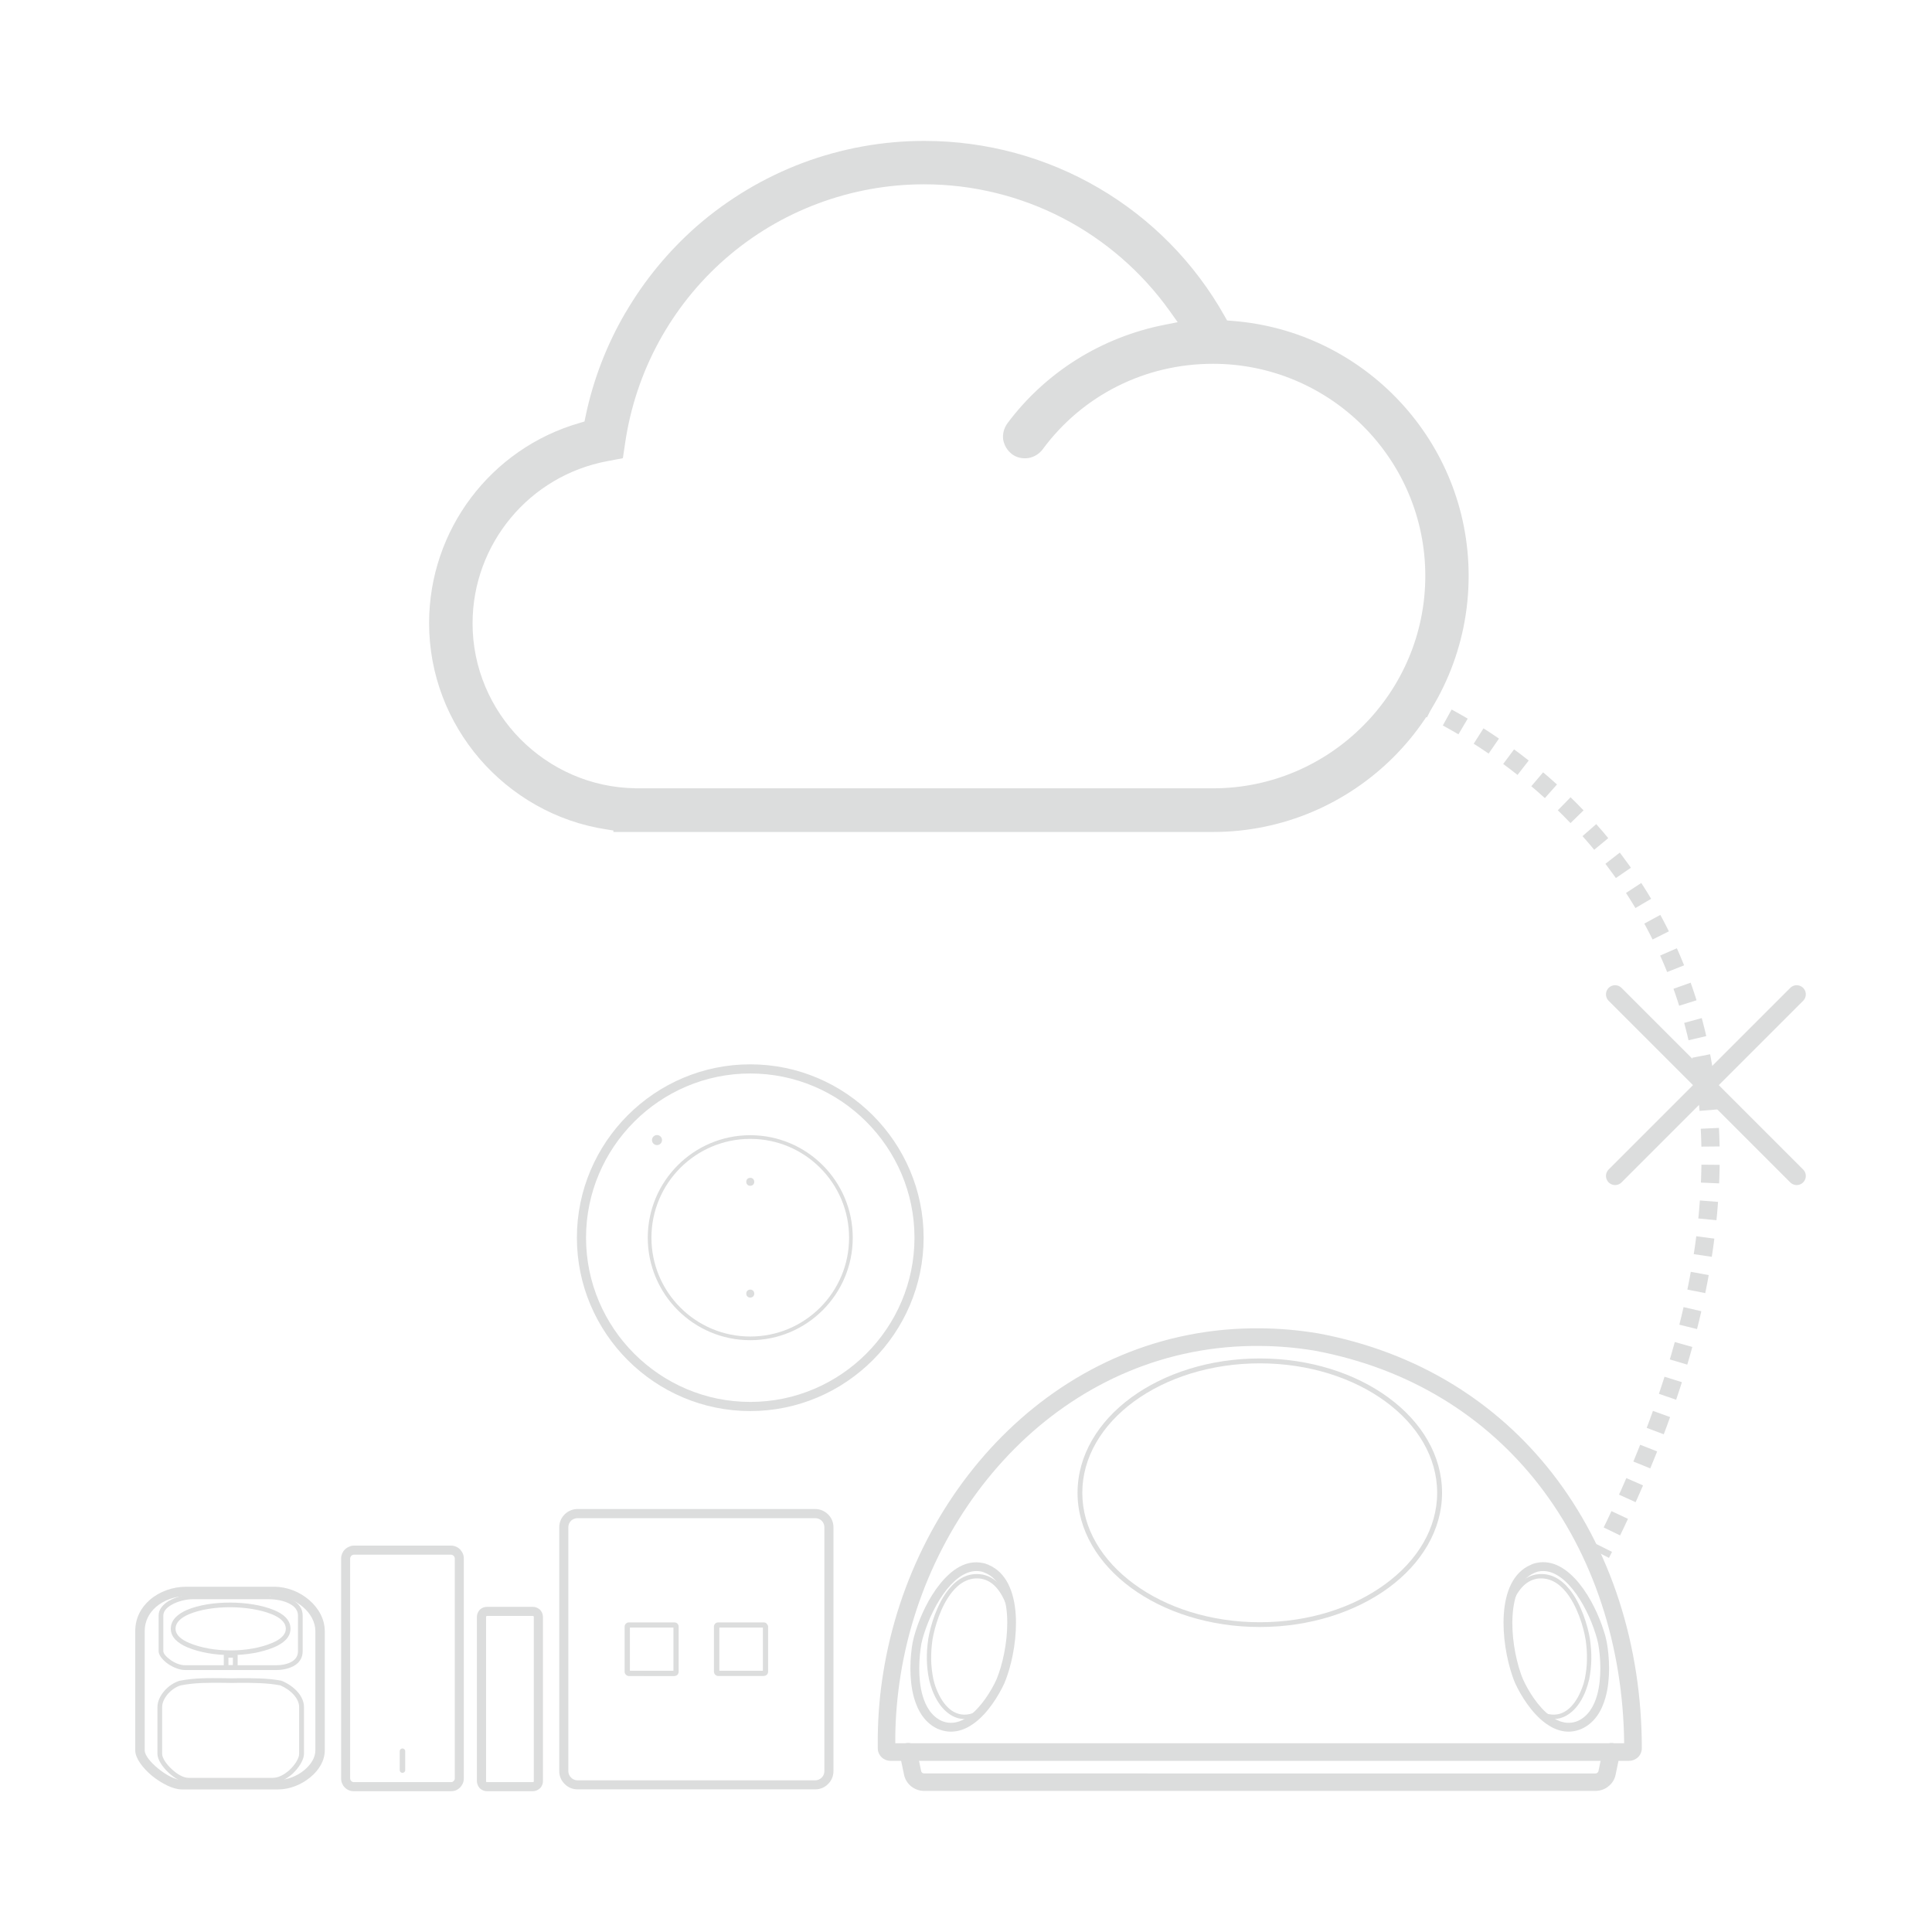 <?xml version="1.0" encoding="utf-8"?>
<!-- Generator: Adobe Illustrator 15.0.0, SVG Export Plug-In . SVG Version: 6.00 Build 0)  -->
<!DOCTYPE svg PUBLIC "-//W3C//DTD SVG 1.1//EN" "http://www.w3.org/Graphics/SVG/1.1/DTD/svg11.dtd">
<svg version="1.1" id="图层_1" xmlns="http://www.w3.org/2000/svg" xmlns:xlink="http://www.w3.org/1999/xlink" x="0px" y="0px"
	 width="30px" height="30px" viewBox="0 0 30 30" enable-background="new 0 0 30 30" xml:space="preserve">
<g>
	<path fill="#DCDDDD" d="M13.902,26.969v0.1h5.659h5.659c-0.016-1.5-0.472-2.92-1.332-4.023c-0.81-1.037-1.979-1.795-3.479-2.074
		c-0.285-0.047-0.564-0.07-0.836-0.072c-1.47-0.016-2.755,0.572-3.728,1.506c-0.976,0.939-1.64,2.227-1.861,3.607
		C13.934,26.328,13.905,26.648,13.902,26.969L13.902,26.969L13.902,26.969z M13.63,27.146v-0.178l0,0
		c0.004-0.338,0.032-0.672,0.086-1c0.231-1.439,0.923-2.781,1.941-3.76c1.021-0.982,2.372-1.598,3.918-1.582
		c0.287,0.002,0.58,0.027,0.878,0.076h0.004c1.57,0.291,2.796,1.086,3.646,2.174c0.914,1.172,1.391,2.682,1.391,4.27
		c0,0.055-0.022,0.104-0.06,0.141c-0.035,0.033-0.085,0.055-0.138,0.055h-5.734h-5.734c-0.053,0-0.103-0.021-0.138-0.055
		C13.652,27.25,13.63,27.201,13.63,27.146z"/>
	<path fill="#DCDDDD" d="M25.155,27.23c0.015-0.074-0.032-0.146-0.105-0.162c-0.074-0.014-0.146,0.033-0.161,0.105l-0.069,0.332
		c-0.001,0.008-0.007,0.016-0.015,0.021l0,0l-0.004,0.004c-0.008,0.006-0.018,0.008-0.027,0.008H14.35
		c-0.012,0-0.023-0.004-0.031-0.01v-0.002l0,0l0,0l-0.003-0.002c-0.005-0.006-0.01-0.012-0.012-0.02l-0.069-0.332
		c-0.015-0.072-0.087-0.119-0.16-0.105c-0.073,0.016-0.121,0.088-0.106,0.162l0.069,0.33c0.015,0.07,0.053,0.131,0.104,0.174
		l0.008,0.008l0.084-0.107l-0.084,0.105c0.056,0.045,0.126,0.07,0.2,0.07h10.424c0.068,0,0.133-0.021,0.187-0.059
		c0.005-0.004,0.01-0.006,0.014-0.01l-0.084-0.107l0.084,0.105c0.056-0.043,0.097-0.105,0.112-0.18L25.155,27.23z"/>
	<path fill="#DCDDDD" d="M19.562,25.264c-0.778,0-1.485-0.232-1.997-0.607c-0.514-0.377-0.833-0.9-0.833-1.477
		c0-0.578,0.319-1.102,0.833-1.479c0.512-0.375,1.219-0.607,1.997-0.607c0.779,0,1.486,0.232,1.997,0.607
		c0.515,0.377,0.833,0.9,0.833,1.479c0,0.576-0.318,1.1-0.833,1.477C21.048,25.031,20.341,25.264,19.562,25.264L19.562,25.264z
		 M17.609,24.596c0.498,0.367,1.189,0.594,1.952,0.594c0.764,0,1.454-0.227,1.952-0.594c0.496-0.363,0.803-0.863,0.803-1.416
		s-0.307-1.055-0.803-1.418c-0.498-0.365-1.188-0.592-1.952-0.592c-0.763,0-1.454,0.227-1.952,0.592
		c-0.496,0.363-0.803,0.865-0.803,1.418S17.113,24.232,17.609,24.596z"/>
	<path fill="#DCDDDD" d="M15.474,26.078c0.012-0.029,0.024-0.063,0.035-0.094l0,0c0.086-0.246,0.148-0.594,0.128-0.906
		c-0.021-0.299-0.115-0.561-0.338-0.654h-0.001c-0.01-0.004-0.019-0.008-0.024-0.01l0,0c-0.015-0.006-0.028-0.01-0.04-0.012
		c-0.196-0.039-0.38,0.09-0.531,0.277c-0.161,0.201-0.284,0.467-0.353,0.686c-0.019,0.057-0.033,0.111-0.043,0.158l0,0
		c-0.037,0.215-0.057,0.535,0.017,0.799c0.05,0.178,0.142,0.328,0.298,0.4c0.15,0.063,0.294,0.02,0.42-0.07l0,0
		C15.236,26.51,15.391,26.258,15.474,26.078L15.474,26.078z M15.637,26.029c-0.012,0.035-0.025,0.07-0.039,0.102v0.002
		c-0.09,0.195-0.259,0.473-0.477,0.629l0,0c-0.162,0.117-0.351,0.17-0.553,0.086h-0.002c-0.2-0.09-0.314-0.275-0.374-0.488
		c-0.08-0.287-0.061-0.631-0.02-0.859l0.001-0.002c0.011-0.055,0.026-0.113,0.046-0.174c0.072-0.23,0.204-0.516,0.377-0.729
		c0.182-0.227,0.408-0.379,0.664-0.326c0.019,0.004,0.036,0.008,0.054,0.014l0.002,0.002c0.014,0.004,0.025,0.01,0.035,0.012v0.002
		c0.28,0.117,0.398,0.426,0.421,0.77C15.794,25.4,15.729,25.768,15.637,26.029L15.637,26.029z"/>
	<path fill="#DCDDDD" d="M23.525,26.131c-0.014-0.031-0.027-0.066-0.039-0.102c-0.091-0.262-0.157-0.629-0.135-0.961
		c0.022-0.344,0.141-0.652,0.42-0.77l0,0c0.012-0.006,0.024-0.01,0.036-0.016h0.002c0.017-0.006,0.034-0.01,0.053-0.014
		c0.256-0.053,0.483,0.1,0.665,0.326c0.172,0.213,0.304,0.498,0.376,0.729c0.021,0.061,0.035,0.119,0.046,0.174L24.95,25.5
		c0.041,0.229,0.061,0.572-0.02,0.859c-0.059,0.213-0.174,0.398-0.374,0.488h-0.001c-0.203,0.086-0.391,0.031-0.553-0.086
		c-0.218-0.158-0.388-0.434-0.477-0.629L23.525,26.131L23.525,26.131z M23.614,25.984c0.012,0.033,0.023,0.064,0.036,0.094
		c0.082,0.18,0.237,0.434,0.432,0.574c0.126,0.09,0.27,0.133,0.42,0.07c0.157-0.072,0.248-0.223,0.298-0.4
		c0.073-0.264,0.055-0.584,0.017-0.799l0,0c-0.01-0.047-0.024-0.102-0.043-0.158c-0.068-0.219-0.191-0.484-0.353-0.686
		c-0.151-0.188-0.335-0.316-0.531-0.277c-0.012,0.002-0.024,0.006-0.04,0.012c-0.008,0.002-0.016,0.006-0.024,0.01l0,0
		c-0.224,0.094-0.318,0.355-0.338,0.654C23.466,25.391,23.529,25.738,23.614,25.984z"/>
	<g>
		<path fill="#DCDDDD" d="M23.399,24.941c-0.007,0.018,0.003,0.037,0.021,0.043c0.018,0.006,0.037-0.004,0.043-0.023l0.009-0.027
			c0.037-0.104,0.09-0.209,0.164-0.289c0.059-0.064,0.132-0.111,0.221-0.129l0.008-0.002l0,0c0.187-0.027,0.336,0.064,0.452,0.207
			c0.172,0.213,0.271,0.533,0.305,0.744c0.015,0.105,0.022,0.205,0.02,0.303c-0.001,0.098-0.012,0.195-0.033,0.301l0,0
			c-0.011,0.051-0.027,0.104-0.047,0.154h-0.001c-0.046,0.123-0.115,0.238-0.204,0.313c-0.085,0.072-0.19,0.107-0.313,0.08
			c-0.02-0.004-0.04-0.012-0.063-0.02l0,0l-0.021-0.01l-0.023-0.01c-0.017-0.008-0.037,0-0.045,0.016
			c-0.008,0.018-0.001,0.037,0.016,0.045l0.023,0.012h0.001l0.023,0.01l0.002,0.002c0.023,0.008,0.047,0.016,0.07,0.021l0,0
			c0.146,0.033,0.271-0.01,0.373-0.096c0.099-0.082,0.174-0.205,0.225-0.338l0,0c0.021-0.055,0.037-0.111,0.05-0.166h0.001
			c0.021-0.109,0.032-0.211,0.034-0.314c0.002-0.102-0.006-0.203-0.021-0.313v-0.002c-0.036-0.217-0.139-0.553-0.319-0.775
			c-0.13-0.16-0.3-0.264-0.515-0.23h-0.001l-0.01,0.002h-0.001c-0.104,0.021-0.189,0.076-0.257,0.148
			c-0.082,0.088-0.139,0.203-0.179,0.314v0.002L23.399,24.941L23.399,24.941z M24.622,25.465L24.622,25.465L24.622,25.465z"/>
	</g>
	<g>
		<path fill="#DCDDDD" d="M15.703,24.941c0.005,0.018-0.005,0.037-0.022,0.043s-0.037-0.004-0.043-0.023l-0.009-0.027
			c-0.037-0.104-0.09-0.209-0.164-0.289c-0.059-0.064-0.131-0.111-0.221-0.129l-0.008-0.002l0,0
			c-0.187-0.027-0.336,0.064-0.452,0.207c-0.172,0.213-0.27,0.533-0.305,0.744c-0.015,0.105-0.021,0.205-0.02,0.303
			c0.001,0.098,0.013,0.195,0.033,0.301l0,0c0.012,0.051,0.027,0.104,0.047,0.154l0,0c0.048,0.123,0.116,0.238,0.205,0.313
			c0.086,0.072,0.191,0.107,0.313,0.08c0.021-0.004,0.04-0.012,0.063-0.02l0,0l0.021-0.01l0.022-0.01
			c0.017-0.008,0.037,0,0.045,0.016c0.008,0.018,0.001,0.037-0.016,0.045l-0.023,0.012H15.17l-0.023,0.01l-0.002,0.002
			c-0.023,0.008-0.047,0.016-0.07,0.021l0,0c-0.146,0.033-0.271-0.01-0.372-0.096c-0.1-0.082-0.174-0.205-0.226-0.338l0,0
			c-0.021-0.055-0.037-0.111-0.05-0.166l0,0c-0.022-0.109-0.033-0.211-0.035-0.314c-0.002-0.102,0.006-0.203,0.021-0.313v-0.002
			c0.036-0.217,0.139-0.553,0.319-0.775c0.13-0.16,0.3-0.264,0.515-0.23h0.001l0.01,0.002h0.001
			c0.104,0.021,0.189,0.076,0.257,0.148c0.082,0.088,0.139,0.203,0.179,0.314v0.002L15.703,24.941L15.703,24.941z M14.479,25.465
			L14.479,25.465L14.479,25.465z"/>
	</g>
	<g>
		<g>
			<path fill="#DCDDDD" d="M4.7,25.639c0,0.1-0.047,0.17-0.114,0.215c-0.085,0.057-0.203,0.078-0.296,0.078H2.874
				c-0.088,0-0.184-0.041-0.261-0.092c-0.087-0.061-0.15-0.139-0.15-0.201v-0.553c0-0.096,0.067-0.172,0.161-0.229h0.002
				c0.109-0.063,0.257-0.098,0.371-0.1l0,0h0.001H3h0.582h0.583h0.004C4.287,24.76,4.44,24.785,4.55,24.85l0,0
				C4.639,24.9,4.7,24.977,4.7,25.086V25.639L4.7,25.639z M4.545,25.793c0.048-0.033,0.082-0.082,0.082-0.154v-0.553
				c0-0.078-0.046-0.135-0.114-0.174l0.02-0.031l-0.02,0.031c-0.097-0.059-0.236-0.08-0.346-0.08H4.165H3.582H2.998l0,0l0,0
				c-0.103,0-0.237,0.031-0.335,0.088L2.66,24.922c-0.072,0.041-0.124,0.098-0.124,0.164v0.553c0,0.039,0.05,0.094,0.118,0.141
				c0.065,0.045,0.147,0.078,0.22,0.078H4.29C4.371,25.857,4.474,25.842,4.545,25.793L4.545,25.793z M4.169,24.758l0.032,0.037
				C4.201,24.775,4.188,24.76,4.169,24.758z"/>
		</g>
		<path fill="#DCDDDD" d="M3.547,25.857h0.069V25.74H3.547V25.857L3.547,25.857z M3.653,25.932H3.511
			c-0.021,0-0.036-0.018-0.036-0.037v-0.189c0-0.021,0.016-0.037,0.036-0.037h0.143c0.021,0,0.036,0.016,0.036,0.037v0.189
			C3.689,25.914,3.674,25.932,3.653,25.932z"/>
		<path fill="#DCDDDD" d="M5.043,25.328v1.852c0,0.16-0.091,0.309-0.225,0.418c-0.138,0.115-0.323,0.188-0.496,0.188H2.821
			c-0.135,0-0.314-0.094-0.46-0.211c-0.146-0.121-0.261-0.275-0.261-0.395v-1.852c0-0.205,0.092-0.369,0.227-0.486
			c0.152-0.131,0.359-0.203,0.559-0.203h1.372c0.201,0,0.398,0.08,0.544,0.207C4.948,24.971,5.043,25.143,5.043,25.328L5.043,25.328
			z M4.897,27.18v-1.852c0-0.141-0.075-0.273-0.19-0.373c-0.12-0.102-0.283-0.17-0.449-0.17H2.886c-0.166,0-0.337,0.059-0.462,0.166
			c-0.106,0.092-0.177,0.219-0.177,0.377v1.852c0,0.074,0.091,0.186,0.208,0.281c0.121,0.1,0.267,0.178,0.366,0.178h1.501
			c0.14,0,0.29-0.059,0.402-0.152C4.827,27.402,4.897,27.293,4.897,27.18z"/>
		<g>
			<path fill="#DCDDDD" d="M2.445,26.506c0-0.086,0.042-0.174,0.104-0.246c0.065-0.078,0.157-0.137,0.243-0.162l0,0h0.004
				c0.225-0.045,0.449-0.041,0.679-0.039l0,0l0,0h0.002l0.112,0.002H3.59v-0.002l0.002,0.002l0.129-0.002l0,0l0,0h0.003
				c0.213,0,0.431-0.002,0.646,0.039l-0.007,0.037l0.008-0.037c0.003,0,0.006,0.002,0.009,0.004c0.088,0.037,0.18,0.098,0.245,0.174
				c0.057,0.066,0.095,0.146,0.095,0.23v0.729c0,0.086-0.073,0.209-0.174,0.305c-0.088,0.078-0.199,0.141-0.306,0.141H2.923
				c-0.095,0-0.209-0.066-0.302-0.152c-0.101-0.092-0.176-0.209-0.176-0.293V26.506L2.445,26.506z M2.604,26.307
				c-0.051,0.061-0.086,0.131-0.086,0.199v0.729c0,0.063,0.065,0.16,0.153,0.24c0.08,0.074,0.177,0.131,0.252,0.131h1.316
				c0.087,0,0.18-0.053,0.256-0.121c0.088-0.082,0.15-0.184,0.15-0.25v-0.729c0-0.064-0.03-0.127-0.077-0.182
				c-0.058-0.068-0.139-0.121-0.216-0.154c-0.208-0.039-0.419-0.039-0.628-0.039l-0.003,0.002v-0.037v0.035l-0.129,0.002H3.588l0,0
				l-0.111-0.002H3.474l0,0c-0.226-0.002-0.447-0.004-0.665,0.039C2.737,26.189,2.66,26.242,2.604,26.307L2.604,26.307z
				 M2.795,26.098L2.795,26.098L2.795,26.098z"/>
		</g>
		<path fill="#DCDDDD" d="M2.934,25.066c-0.119,0.051-0.208,0.123-0.208,0.225c0,0.098,0.091,0.17,0.213,0.221
			c0.366,0.154,0.92,0.154,1.285,0c0.123-0.051,0.214-0.123,0.214-0.221c0-0.102-0.092-0.174-0.217-0.225
			C3.871,24.924,3.282,24.918,2.934,25.066L2.934,25.066z M2.905,24.998c0.366-0.154,0.976-0.148,1.342,0
			c0.152,0.061,0.264,0.154,0.264,0.293c0,0.133-0.109,0.227-0.258,0.289c-0.383,0.16-0.96,0.16-1.342,0
			c-0.149-0.063-0.259-0.156-0.259-0.289C2.652,25.154,2.76,25.061,2.905,24.998z"/>
	</g>
	<g>
		<path fill="#DCDDDD" d="M10.457,25.943v-0.67H9.781v0.67H10.457L10.457,25.943z M10.538,25.258v0.701
			c0,0.008-0.001,0.016-0.004,0.021l-0.001,0.002l0,0v0.002C10.53,25.992,10.525,26,10.52,26.006
			c-0.007,0.006-0.014,0.01-0.021,0.014c-0.006,0.002-0.014,0.004-0.02,0.004l-0.005,0.002H9.765c-0.009,0-0.018-0.002-0.024-0.006
			c-0.008-0.004-0.016-0.008-0.021-0.014C9.714,26,9.71,25.994,9.707,25.988l-0.003-0.004C9.702,25.979,9.7,25.971,9.7,25.965
			l-0.001-0.006v-0.701c0-0.008,0.002-0.018,0.005-0.025c0.003-0.006,0.006-0.012,0.011-0.016l0.004-0.006
			c0.006-0.004,0.014-0.01,0.021-0.014c0.007-0.002,0.016-0.004,0.024-0.004h0.709c0.008,0,0.017,0.002,0.024,0.004
			c0.006,0.002,0.011,0.006,0.016,0.01l0.006,0.004c0.005,0.006,0.009,0.012,0.012,0.018l0.002,0.004l0,0l0,0
			C10.536,25.24,10.538,25.248,10.538,25.258L10.538,25.258z M10.472,25.959L10.472,25.959L10.472,25.959L10.472,25.959
			L10.472,25.959z M10.475,25.258l0.021-0.01L10.475,25.258L10.475,25.258L10.475,25.258z M10.458,25.955l0.014,0.004l0,0
			L10.458,25.955L10.458,25.955z"/>
		<g>
			<path fill="#DCDDDD" d="M11.846,25.943v-0.67H11.17v0.67H11.846L11.846,25.943z M11.927,25.258v0.701
				c0,0.008-0.002,0.018-0.005,0.025c-0.004,0.008-0.009,0.016-0.014,0.021c-0.005,0.004-0.011,0.008-0.017,0.012l-0.005,0.002
				l-0.001-0.004l0,0l0.001,0.004c-0.006,0.002-0.014,0.004-0.021,0.004l-0.005,0.002h-0.708c-0.009,0-0.017-0.002-0.024-0.006
				c-0.006-0.002-0.011-0.006-0.017-0.01l-0.005-0.004c-0.006-0.006-0.01-0.012-0.013-0.02l-0.001-0.002l0,0l0,0l0,0
				c-0.004-0.008-0.006-0.018-0.006-0.025v-0.701c0-0.008,0.002-0.014,0.004-0.021l0.001-0.002l0,0l0.001-0.002l0,0
				c0.003-0.008,0.008-0.016,0.014-0.021l0,0l0,0l0.028,0.029l-0.028-0.029c0.006-0.006,0.014-0.01,0.021-0.014
				c0.008-0.002,0.016-0.004,0.024-0.004h0.708c0.009,0,0.018,0.002,0.025,0.004c0.008,0.004,0.016,0.008,0.021,0.014
				c0.005,0.006,0.01,0.014,0.014,0.021C11.925,25.24,11.927,25.248,11.927,25.258L11.927,25.258z M11.168,25.264l-0.013-0.006
				L11.168,25.264L11.168,25.264L11.168,25.264z M11.153,25.258L11.153,25.258L11.153,25.258L11.153,25.258L11.153,25.258z"/>
		</g>
	</g>
	<path fill="#DCDDDD" d="M8.967,23.432h3.693c0.077,0,0.148,0.033,0.199,0.084l0,0c0.052,0.051,0.083,0.121,0.083,0.199v3.787
		c0,0.078-0.031,0.148-0.083,0.199l0,0c-0.051,0.053-0.122,0.084-0.199,0.084H8.967c-0.078,0-0.148-0.031-0.2-0.084
		c-0.051-0.051-0.083-0.121-0.083-0.199v-3.787c0-0.078,0.032-0.148,0.083-0.199l0,0C8.818,23.465,8.889,23.432,8.967,23.432
		L8.967,23.432z M12.66,23.574H8.967c-0.039,0-0.074,0.016-0.101,0.041h0.001c-0.026,0.025-0.042,0.061-0.042,0.1v3.787
		c0,0.039,0.016,0.074,0.042,0.1c0.025,0.025,0.061,0.043,0.1,0.043h3.693c0.039,0,0.074-0.018,0.1-0.043l0,0
		c0.025-0.025,0.041-0.061,0.041-0.1v-3.787c0-0.039-0.015-0.074-0.041-0.1l0,0C12.734,23.59,12.699,23.574,12.66,23.574z"/>
	<path fill="#DCDDDD" d="M6.292,27.191c0-0.023-0.02-0.041-0.043-0.041s-0.042,0.018-0.042,0.041v0.297
		c0,0.023,0.019,0.041,0.042,0.041s0.043-0.018,0.043-0.041V27.191z"/>
	<path fill="#DCDDDD" d="M5.494,24h1.511c0.025,0,0.052,0.006,0.075,0.016c0.024,0.01,0.046,0.025,0.064,0.043l0.008,0.008v0.002
		c0.015,0.016,0.026,0.035,0.035,0.055c0.01,0.023,0.015,0.049,0.015,0.076v3.416c0,0.027-0.005,0.053-0.015,0.076
		c-0.009,0.02-0.021,0.039-0.035,0.055l0,0l-0.008,0.01c-0.019,0.018-0.041,0.033-0.064,0.043l0,0
		c-0.023,0.01-0.05,0.014-0.075,0.014H5.494c-0.026,0-0.052-0.004-0.075-0.014l0,0c-0.024-0.01-0.046-0.025-0.064-0.043l0,0
		c-0.019-0.018-0.033-0.041-0.043-0.064l0,0c-0.01-0.023-0.015-0.049-0.015-0.076v-3.416c0-0.027,0.006-0.053,0.015-0.076
		c0.01-0.023,0.024-0.047,0.043-0.064l0,0c0.018-0.018,0.04-0.033,0.064-0.043C5.441,24.006,5.468,24,5.494,24L5.494,24z
		 M7.005,24.141H5.494c-0.008,0-0.015,0.002-0.021,0.006l0,0c-0.007,0.002-0.013,0.006-0.019,0.012
		c-0.005,0.006-0.009,0.012-0.012,0.02l0,0c-0.003,0.006-0.005,0.014-0.005,0.021v3.416c0,0.008,0.002,0.016,0.005,0.021l0,0
		c0.003,0.008,0.007,0.014,0.012,0.018c0.005,0.006,0.012,0.01,0.019,0.014l0,0c0.007,0.002,0.014,0.004,0.021,0.004h1.511
		c0.007,0,0.015-0.002,0.021-0.004l0,0c0.007-0.004,0.014-0.008,0.018-0.014c0.006-0.004,0.011-0.012,0.013-0.018
		c0.003-0.006,0.005-0.014,0.005-0.021v-3.416c0-0.008-0.002-0.016-0.005-0.023c-0.002-0.006-0.007-0.012-0.013-0.018l0,0
		c-0.005-0.006-0.011-0.01-0.018-0.012C7.02,24.143,7.012,24.141,7.005,24.141z"/>
	<path fill="#DCDDDD" d="M7.562,24.951h0.712c0.021,0,0.041,0.004,0.06,0.012l0,0c0.016,0.006,0.029,0.016,0.042,0.025h0.001
		l0.009,0.008c0.014,0.016,0.025,0.033,0.033,0.051c0.007,0.02,0.012,0.039,0.012,0.061v2.551c0,0.02-0.004,0.041-0.012,0.059
		c-0.008,0.02-0.02,0.037-0.033,0.051H8.384c-0.015,0.014-0.032,0.025-0.051,0.033s-0.039,0.012-0.06,0.012H7.562
		c-0.021,0-0.041-0.004-0.06-0.012s-0.036-0.02-0.051-0.033L7.443,27.76v-0.002c-0.011-0.012-0.02-0.025-0.025-0.041
		c-0.008-0.018-0.013-0.039-0.013-0.059v-2.551c0-0.021,0.005-0.041,0.013-0.061s0.02-0.037,0.033-0.051l0,0
		c0.015-0.014,0.032-0.025,0.051-0.033l0,0C7.521,24.955,7.541,24.951,7.562,24.951L7.562,24.951z M8.273,25.092H7.562l-0.005,0.002
		l-0.005,0.002l-0.003,0.006l-0.001,0.006v2.551l0.001,0.006l0,0l0.002,0.004l0.006,0.004h0.005h0.712l0.006-0.002l0.005-0.002
		c0.002-0.002,0.004-0.006,0.004-0.01v-2.551l-0.001-0.006l-0.003-0.006l-0.005-0.002L8.273,25.092z"/>
	<path fill="none" stroke="#DCDDDD" stroke-width="0.283" stroke-linecap="round" stroke-miterlimit="22.926" d="M27.899,15.44
		l-2.82,2.82 M25.079,15.44l2.82,2.82"/>
	<path fill="#DCDDDD" d="M19.02,4.916c-0.473-0.845-1.154-1.526-1.96-1.997c-0.807-0.472-1.737-0.731-2.709-0.731
		c-0.65,0-1.288,0.118-1.885,0.341c-0.598,0.225-1.155,0.556-1.644,0.981c-0.441,0.387-0.814,0.84-1.106,1.34H9.715
		C9.423,5.348,9.211,5.895,9.092,6.467L9.076,6.545L8.999,6.568C8.311,6.766,7.725,7.182,7.312,7.731
		C6.902,8.276,6.663,8.953,6.663,9.676c0,0.801,0.296,1.537,0.783,2.105c0.494,0.574,1.186,0.978,1.966,1.097l0.113,0.018v0.023
		h9.308c1.096,0,2.089-0.446,2.808-1.165c0.719-0.721,1.164-1.715,1.164-2.812c0-1.042-0.402-1.99-1.061-2.699
		c-0.663-0.714-1.587-1.185-2.618-1.261l-0.072-0.006L19.02,4.916L19.02,4.916z M18.837,12.241H9.902H9.869L9.867,12.24
		c-0.696-0.009-1.329-0.301-1.787-0.764c-0.458-0.464-0.742-1.1-0.742-1.796c0-0.617,0.221-1.19,0.593-1.638
		s0.896-0.769,1.503-0.882l0.238-0.045l0.036-0.242c0.082-0.553,0.26-1.084,0.524-1.568c0.263-0.482,0.611-0.92,1.032-1.288l0,0
		c0.428-0.373,0.915-0.662,1.438-0.857c0.522-0.195,1.079-0.298,1.647-0.298c0.763,0,1.496,0.185,2.147,0.521
		c0.657,0.34,1.233,0.836,1.672,1.453l0.119,0.167l-0.202,0.04c-0.485,0.095-0.951,0.279-1.369,0.541
		c-0.412,0.259-0.779,0.594-1.075,0.992l0,0c-0.025,0.036-0.045,0.077-0.056,0.12c-0.01,0.041-0.014,0.085-0.008,0.128l0,0
		c0.008,0.045,0.024,0.09,0.048,0.129l0,0c0.022,0.037,0.053,0.071,0.088,0.098h-0.001c0.073,0.055,0.165,0.074,0.253,0.062l0,0
		c0.086-0.013,0.168-0.06,0.225-0.135l0,0c0.31-0.421,0.708-0.753,1.16-0.98c0.453-0.228,0.959-0.349,1.485-0.349
		c0.908,0,1.733,0.369,2.33,0.966c0.597,0.596,0.967,1.419,0.967,2.328c0,0.908-0.371,1.733-0.968,2.329l0,0
		C20.568,11.87,19.743,12.241,18.837,12.241z"/>
	<path fill="none" stroke="#DCDDDD" stroke-width="0.283" stroke-miterlimit="22.926" stroke-dasharray="0.283,0.283" d="
		M21.963,10.895c0,0,8.003,3.138,2.895,13.232"/>
	<g>
		
			<path fill-rule="evenodd" clip-rule="evenodd" fill="none" stroke="#DCDDDD" stroke-width="0.142" stroke-miterlimit="22.926" d="
			M11.65,21.84c1.443,0,2.621-1.178,2.621-2.621s-1.178-2.621-2.621-2.621s-2.621,1.178-2.621,2.621S10.207,21.84,11.65,21.84z"/>
		
			<circle fill-rule="evenodd" clip-rule="evenodd" fill="none" stroke="#DCDDDD" stroke-width="0.057" stroke-miterlimit="22.926" cx="11.65" cy="19.219" r="1.563"/>
		<circle fill-rule="evenodd" clip-rule="evenodd" fill="#DCDDDD" cx="10.202" cy="17.703" r="0.078"/>
		<circle fill-rule="evenodd" clip-rule="evenodd" fill="#DCDDDD" cx="11.65" cy="18.351" r="0.062"/>
		<circle fill-rule="evenodd" clip-rule="evenodd" fill="#DCDDDD" cx="11.65" cy="20.087" r="0.062"/>
	</g>
</g>
</svg>
